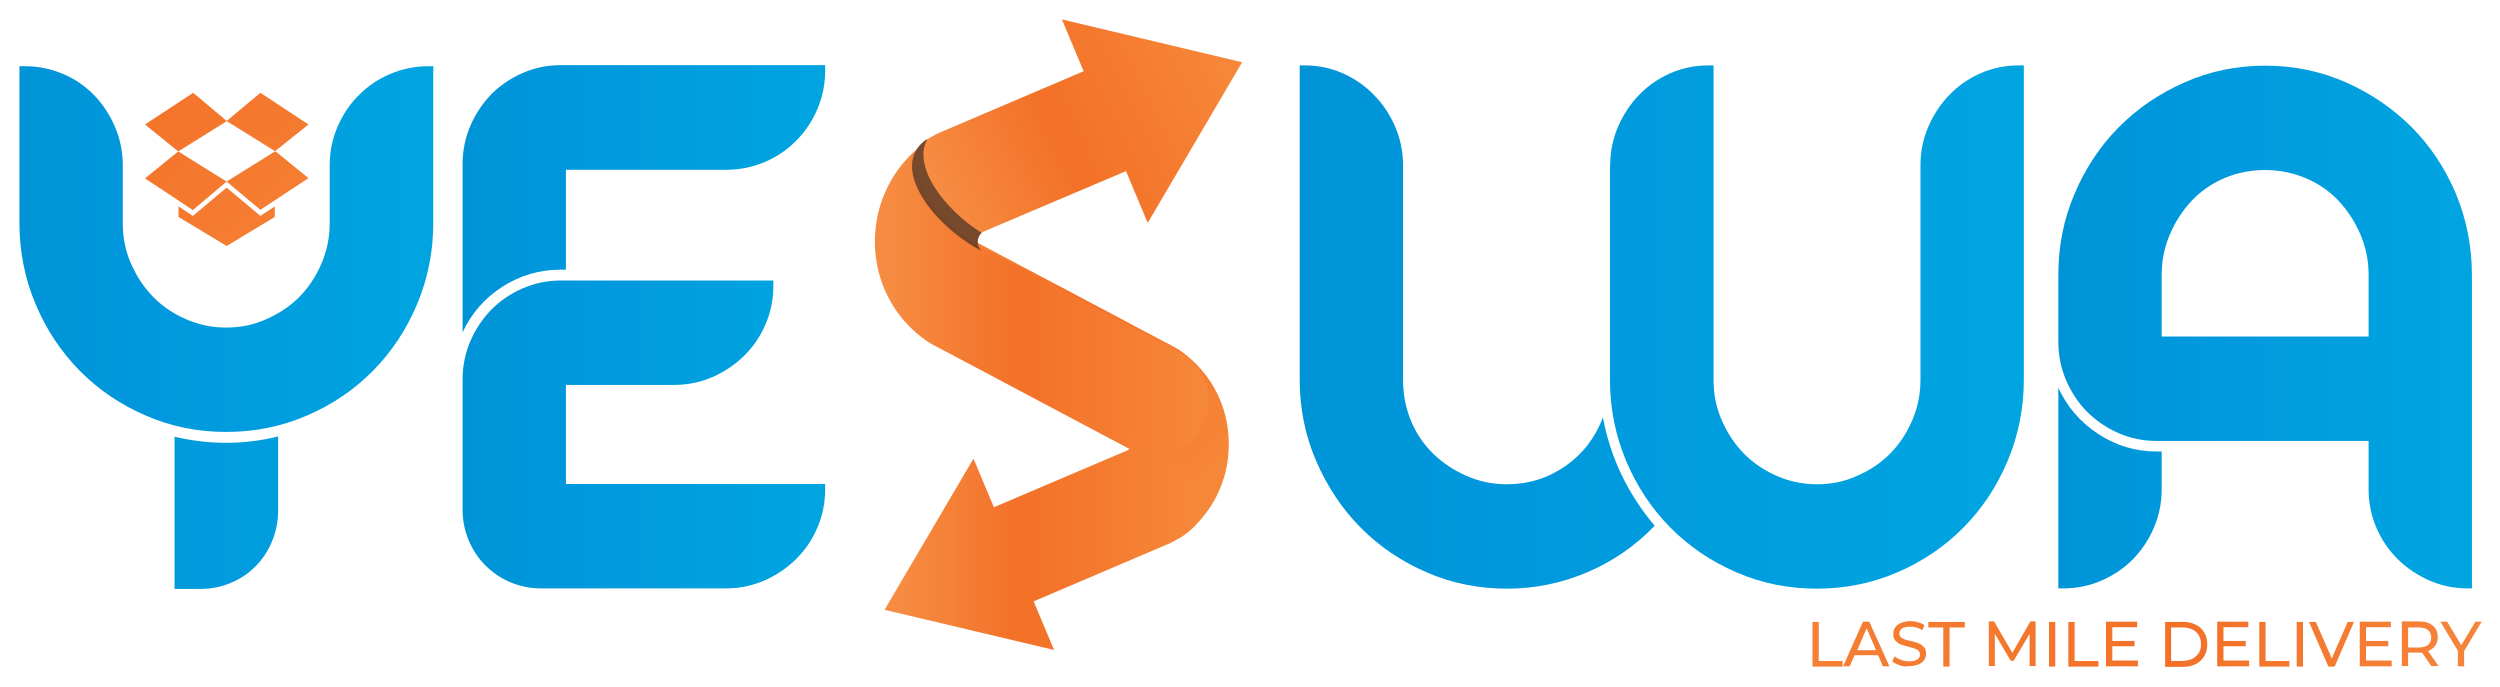<?xml version="1.0" encoding="UTF-8"?>
<!-- Generator: Adobe Illustrator 23.0.3, SVG Export Plug-In . SVG Version: 6.00 Build 0)  -->
<svg width="965" height="265" version="1.1" viewBox="0 0 965 265" xml:space="preserve" xmlns="http://www.w3.org/2000/svg">
<style type="text/css">
	.st0{fill:url(#SVGID_1_);}
	.st1{fill:url(#SVGID_2_);}
	.st2{fill:url(#SVGID_3_);}
	.st3{filter:url(#Adobe_OpacityMaskFilter);}
	.st4{filter:url(#Adobe_OpacityMaskFilter_1_);}
	.st5{mask:url(#SVGID_4_);fill:url(#SVGID_5_);}
	.st6{opacity:0.6;fill:url(#SVGID_6_);}
	.st7{fill:url(#SVGID_7_);}
	.st8{fill:url(#SVGID_8_);}
	.st9{fill:url(#SVGID_9_);}
	.st10{fill:url(#SVGID_10_);}
	.st11{fill:url(#SVGID_11_);}
	.st12{fill:url(#XMLID_8_);}
	.st13{fill:url(#SVGID_12_);}
	.st14{fill:url(#SVGID_13_);}
	.st15{fill:url(#SVGID_14_);}
	.st16{fill:url(#SVGID_15_);}
	.st17{fill:url(#SVGID_16_);}
	.st18{fill:url(#SVGID_17_);}
	.st19{fill:url(#SVGID_18_);}
	.st20{fill:url(#SVGID_19_);}
	.st21{fill:url(#SVGID_20_);}
	.st22{fill:url(#SVGID_21_);}
	.st23{fill:url(#SVGID_22_);}
	.st24{fill:url(#SVGID_23_);}
	.st25{fill:url(#SVGID_24_);}
	.st26{fill:url(#SVGID_25_);}
	.st27{fill:url(#SVGID_26_);}
	.st28{fill:url(#SVGID_27_);}
</style>
<linearGradient id="SVGID_1_" x1="802.32" x2="859.04" y1="-6.59" y2="110.18" gradientTransform="matrix(0 1.06 -1.02 0 467.01 -835.55)" gradientUnits="userSpaceOnUse">
	<stop stop-color="#F6883A" offset="0"/>
	<stop stop-color="#F37027" offset=".565"/>
	<stop stop-color="#F68C42" offset=".956"/>
</linearGradient>

<linearGradient id="SVGID_2_" x1="967.28" x2="856.11" y1="287.35" y2="165.13" gradientTransform="matrix(0 1.06 1.02 0 175.88 -835.55)" gradientUnits="userSpaceOnUse">
	<stop stop-color="#F6883A" offset="0"/>
	<stop stop-color="#F37027" offset=".565"/>
	<stop stop-color="#F68C42" offset=".956"/>
</linearGradient>

<linearGradient id="SVGID_3_" x1="400.57" x2="528.12" y1="497.3" y2="497.3" gradientTransform="matrix(-1.02 0 0 1.06 872.23 -414.28)" gradientUnits="userSpaceOnUse">
	<stop stop-color="#F6883A" offset="0"/>
	<stop stop-color="#F37027" offset=".565"/>
	<stop stop-color="#F68C42" offset=".956"/>
</linearGradient>

<defs><filter id="Adobe_OpacityMaskFilter" x="412.2" y="435.9" width="26.6" height="42.4" filterUnits="userSpaceOnUse">
		<feFlood result="back"/>
		<feBlend in="SourceGraphic" in2="back"/>
	</filter></defs>
<mask x="412.2" y="435.9" width="26.6" height="42.4" maskUnits="userSpaceOnUse">
	<g class="st3">
		<defs><filter id="Adobe_OpacityMaskFilter_1_" x="412.2" y="435.9" width="26.6" height="42.4" filterUnits="userSpaceOnUse">
				<feFlood result="back"/>
				<feBlend in="SourceGraphic" in2="back"/>
			</filter></defs>
		<mask id="SVGID_4_" x="412.2" y="435.9" width="26.6" height="42.4" maskUnits="userSpaceOnUse">
			
		</mask>
		
			<linearGradient id="SVGID_5_" x1="913.26" x2="842.45" y1="119.28" y2="98.641" gradientTransform="rotate(90 463.08 65.791)" gradientUnits="userSpaceOnUse">
			<stop stop-color="#fff" offset="0"/>
			<stop stop-color="#F6F6F6" offset=".085"/>
			<stop stop-color="#ddd" offset=".225"/>
			<stop stop-color="#B4B4B4" offset=".404"/>
			<stop stop-color="#7B7B7B" offset=".613"/>
			<stop stop-color="#333" offset=".846"/>
			<stop offset="1"/>
		</linearGradient>
		<path class="st5" d="m437.3 474.6c0.1-0.9 0.4-2.2 1.5-3.1-15-9.5-26.5-25.5-20.7-35.6-0.4 0.2-0.7 0.4-1.1 0.7-13.1 10.2 2.8 31.8 21.8 41.7-1.3-1.1-1.5-2.6-1.5-3.7z" mask="url(#SVGID_4_)"/>
	</g>
</mask>
<linearGradient id="SVGID_6_" x1="913.26" x2="842.45" y1="119.28" y2="98.641" gradientTransform="matrix(0 1.06 -1.02 0 467.01 -835.55)" gradientUnits="userSpaceOnUse">
	<stop stop-color="#231F20" offset="0"/>
	<stop stop-color="#231F20" offset="1"/>
</linearGradient>

<linearGradient id="SVGID_7_" x1="403.27" x2="524.39" y1="588.03" y2="588.03" gradientTransform="matrix(-1.02 0 0 1.06 872.23 -414.28)" gradientUnits="userSpaceOnUse">
	<stop stop-color="#F6883A" offset="0"/>
	<stop stop-color="#F37027" offset=".565"/>
	<stop stop-color="#F68C42" offset=".956"/>
</linearGradient>

<linearGradient id="SVGID_8_" x1="71.119" x2="229.21" y1="507.24" y2="507.24" gradientTransform="matrix(1.02 0 0 1.06 -72.418 -414.28)" gradientUnits="userSpaceOnUse">
	<stop stop-color="#0094D7" offset="0"/>
	<stop stop-color="#0098DD" offset=".299"/>
	<stop stop-color="#00A5E0" offset="1"/>
</linearGradient>

<linearGradient id="SVGID_9_" x1="240.38" x2="379" y1="507.1" y2="507.1" gradientTransform="matrix(1.02 0 0 1.06 -72.418 -414.28)" gradientUnits="userSpaceOnUse">
	<stop stop-color="#0094D7" offset="0"/>
	<stop stop-color="#0098DD" offset=".299"/>
	<stop stop-color="#00A5E0" offset="1"/>
</linearGradient>

<linearGradient id="SVGID_10_" x1="560.28" x2="837.23" y1="507.1" y2="507.1" gradientTransform="matrix(1.02 0 0 1.06 -72.418 -414.28)" gradientUnits="userSpaceOnUse">
	<stop stop-color="#0094D7" offset="0"/>
	<stop stop-color="#0098DD" offset=".299"/>
	<stop stop-color="#00A5E0" offset="1"/>
</linearGradient>

<linearGradient id="SVGID_11_" x1="850.4" x2="1008.5" y1="507.1" y2="507.1" gradientTransform="matrix(1.02 0 0 1.06 -72.418 -414.28)" gradientUnits="userSpaceOnUse">
	<stop stop-color="#0094D7" offset="0"/>
	<stop stop-color="#0098DD" offset=".299"/>
	<stop stop-color="#00A5E0" offset="1"/>
</linearGradient>


<g transform="matrix(.99 0 0 .962 7.5 7.5)"><g stroke-width="1.04"><path class="st0" d="m375.15 92.993c-19.38-10.604-35.597-33.507-22.235-44.217 1.428-0.954 2.856-1.803 4.386-2.651 0.408-0.212 0.918-0.424 1.326-0.636l56.303-24.706-8.466-20.783 70.276 17.178-36.821 64.47-8.466-20.783-55.589 24.282c-1.734 1.06-2.142 2.651-2.244 3.923 0 1.06 0.204 2.651 1.53 3.923z" fill="url(#SVGID_1_)"/><path class="st1" d="m451.75 208.57c11.526-7.847 18.87-20.677 19.686-35.204 1.02-16.33-6.12-31.493-19.176-40.718-0.612-0.424-1.224-0.848-1.938-1.166l-12.648-6.892-26.417-14.421-42.431-23.116-9.18 4.984c-6.528 3.499-10.506 10.498-10.506 18.132 0 7.635 4.08 14.633 10.506 18.132l70.99 38.703c18.258 9.861 33.455 31.387 21.113 41.566z" fill="url(#SVGID_2_)"/><path class="st2" d="m442.67 177.72-45.083-24.6-28.151-15.375-13.464-7.316c-0.714-0.424-1.428-0.848-2.04-1.272-12.954-9.119-20.4-23.964-20.4-39.976 0-1.06 0-2.121 0.102-3.287 1.02-15.481 8.772-29.266 21.113-37.537-13.362 10.816 2.856 33.719 22.235 44.217l75.478 41.142c6.936 3.817 11.22 11.24 11.22 19.299 0 8.059-4.284 15.481-11.22 19.299z" fill="url(#SVGID_3_)"/><path class="st6" d="m373.62 88.964c0.102-0.954 0.408-2.333 1.53-3.287-15.3-10.073-27.029-27.039-21.113-37.749-0.408 0.212-0.714 0.424-1.122 0.742-13.362 10.816 2.856 33.719 22.235 44.217-1.326-1.166-1.53-2.757-1.53-3.923z" fill="url(#SVGID_6_)"/><path class="st7" d="m403.4 253-7.956-19.511 52.937-23.222c0.408-0.212 0.816-0.424 1.224-0.636 1.428-0.742 2.856-1.591 4.182-2.545 2.55-1.591 0 0 0 0 2.244-1.591 4.794-3.711 5.814-5.726 6.018-12.194-11.628-27.569-26.825-35.84 1.224 1.166 1.428 2.651 1.428 3.711-0.102 1.166-0.51 2.651-2.04 3.605l-52.223 22.904-7.956-19.511-34.679 60.653z" fill="url(#SVGID_7_)"/><path class="st8" d="m161.36 18.768v62.879c0 11.558-2.142 22.374-6.324 32.659-4.182 10.179-9.894 19.086-17.238 26.721-7.344 7.635-15.912 13.573-25.703 17.92-9.792 4.348-20.297 6.574-31.415 6.574s-21.521-2.121-31.415-6.574c-9.792-4.348-18.36-10.285-25.703-17.92-7.344-7.635-13.056-16.542-17.238-26.721-4.182-10.179-6.324-21.101-6.324-32.659v-62.879h2.04c5.304 0 10.2 1.06 14.892 3.075 4.692 2.015 8.67 4.878 12.138 8.483 3.366 3.605 6.12 7.847 8.16 12.724 2.04 4.878 3.06 10.073 3.06 15.481v23.116c0 5.832 1.02 11.346 3.264 16.436 2.142 5.09 4.998 9.437 8.568 13.254 3.57 3.711 7.854 6.786 12.75 8.907 4.896 2.227 10.098 3.393 15.81 3.393 5.406 0 10.71-1.06 15.606-3.393 4.998-2.227 9.282-5.196 12.852-8.907 3.57-3.711 6.426-8.165 8.568-13.254 2.142-5.09 3.264-10.498 3.264-16.436v-23.116c0-5.514 1.02-10.604 3.06-15.481 2.04-4.878 4.794-9.119 8.364-12.724 3.468-3.605 7.548-6.468 12.24-8.483 4.692-2.015 9.69-3.075 14.892-3.075zm-60.484 148.56v29.796c0 4.241-0.816 8.271-2.346 12.194-1.53 3.817-3.672 7.21-6.426 10.073-2.754 2.863-5.916 5.09-9.69 6.68-3.672 1.591-7.548 2.439-11.73 2.439h-10.2v-61.077c13.566 3.287 27.029 3.287 40.391-0.106z" fill="url(#SVGID_8_)"/><path class="st9" d="m314.15 18.45v2.121c0 5.514-1.02 10.604-3.06 15.481-2.04 4.878-4.794 9.119-8.364 12.724-3.468 3.605-7.548 6.468-12.24 8.483-4.692 2.015-9.69 3.075-14.892 3.075h-62.524v40.082h-2.04c-8.16 0-15.708 2.227-22.643 6.786-6.936 4.559-12.138 10.71-15.606 18.344v-67.439c0-5.514 1.02-10.604 3.06-15.481 2.04-4.878 4.794-9.013 8.16-12.618 3.366-3.499 7.446-6.362 12.138-8.483 4.692-2.121 9.69-3.181 14.892-3.181h103.12zm0 167.96v2.121c0 5.514-1.02 10.604-3.06 15.481-2.04 4.878-4.794 9.013-8.364 12.618-3.468 3.499-7.548 6.362-12.24 8.483s-9.69 3.181-14.892 3.181h-72.418c-4.08 0-7.956-0.848-11.73-2.439-3.672-1.591-6.936-3.923-9.792-6.786-2.856-2.969-4.998-6.362-6.528-10.179-1.53-3.817-2.346-7.847-2.346-12.194v-52.17c0-5.514 1.02-10.604 3.06-15.481 2.04-4.878 4.794-9.013 8.16-12.618 3.366-3.499 7.446-6.362 12.138-8.483 4.692-2.121 9.69-3.181 14.892-3.181h82.924v2.121c0 5.514-1.02 10.604-3.06 15.481-2.04 4.878-4.794 9.013-8.364 12.618-3.468 3.499-7.548 6.362-12.24 8.483s-9.69 3.181-14.892 3.181h-42.329v39.763z" fill="url(#SVGID_9_)"/><path class="st10" d="m617.39 159.69c2.958 16.223 9.69 30.644 20.196 43.475-7.548 8.059-16.32 14.315-26.315 18.662-9.894 4.348-20.399 6.574-31.211 6.574-11.118 0-21.521-2.121-31.415-6.574-9.792-4.348-18.36-10.285-25.703-17.92-7.344-7.635-13.056-16.542-17.34-26.721-4.284-10.179-6.426-21.101-6.426-32.659v-126.08h2.04c5.202 0 10.098 1.06 14.79 3.181 4.59 2.121 8.67 4.984 12.138 8.695 3.468 3.605 6.222 7.847 8.262 12.724 2.04 4.878 3.06 10.073 3.06 15.481v85.995c0 5.832 1.02 11.346 3.06 16.436 2.04 5.09 4.896 9.437 8.67 13.254 3.672 3.711 8.058 6.68 12.954 8.907 4.896 2.227 10.2 3.393 15.81 3.393 8.364 0 16.014-2.439 22.847-7.316 6.732-4.878 11.628-11.346 14.586-19.511zm2.856-101.16c0-5.514 1.02-10.604 3.06-15.481 2.04-4.878 4.794-9.119 8.16-12.724s7.446-6.574 12.138-8.695c4.692-2.121 9.69-3.181 14.892-3.181h2.04v126.08c0 5.832 1.02 11.346 3.264 16.436 2.142 5.09 4.998 9.437 8.568 13.254 3.57 3.711 7.854 6.68 12.75 8.907 4.896 2.227 10.098 3.393 15.81 3.393 5.406 0 10.71-1.06 15.606-3.393 4.998-2.227 9.282-5.196 12.852-8.907 3.57-3.711 6.426-8.165 8.568-13.254 2.142-5.09 3.264-10.498 3.264-16.436v-85.995c0-5.514 1.02-10.604 3.06-15.481 2.04-4.878 4.794-9.119 8.16-12.724 3.366-3.605 7.446-6.574 12.138-8.695 4.692-2.121 9.69-3.181 14.892-3.181h2.04v126.08c0 11.558-2.142 22.374-6.324 32.659-4.182 10.179-9.894 19.086-17.238 26.721-7.344 7.635-15.912 13.573-25.703 17.92-9.792 4.348-20.298 6.574-31.415 6.574s-21.521-2.121-31.415-6.574c-9.792-4.348-18.36-10.285-25.703-17.92-7.344-7.635-13.056-16.542-17.238-26.721-4.182-10.179-6.324-21.101-6.324-32.659v-85.995z" fill="url(#SVGID_10_)"/><path class="st11" d="m956.23 102.64v125.65h-1.734c-5.304 0-10.2-1.06-14.892-3.181-4.692-2.121-8.772-4.984-12.24-8.483-3.468-3.499-6.324-7.741-8.364-12.618-2.04-4.878-3.06-10.073-3.06-15.481v-19.405h-82.72c-5.304 0-10.2-1.06-14.892-3.181-4.692-2.121-8.67-4.984-12.138-8.483-3.366-3.499-6.12-7.741-8.16-12.618-2.04-4.878-3.06-10.073-3.06-15.481v-26.721c0-11.558 2.04-22.374 6.324-32.659 4.182-10.179 9.894-19.086 17.238-26.721 7.344-7.635 15.912-13.573 25.703-18.026s20.298-6.68 31.415-6.68c11.118 0 21.521 2.227 31.415 6.68 9.792 4.454 18.36 10.498 25.703 18.026 7.344 7.635 13.056 16.542 17.238 26.721 4.08 10.179 6.222 21.101 6.222 32.659zm-120.97 85.889c0 5.514-1.02 10.604-3.06 15.481-2.04 4.878-4.794 9.013-8.16 12.618-3.366 3.499-7.446 6.362-12.138 8.483s-9.69 3.181-14.892 3.181h-2.04v-80.481c3.468 7.741 8.67 13.891 15.606 18.556 6.936 4.666 14.484 6.998 22.643 6.998h2.04zm80.68-61.289v-24.706c0-5.938-1.122-11.346-3.264-16.436-2.142-5.09-4.998-9.543-8.568-13.467-3.57-3.817-7.854-6.892-12.852-9.013-4.998-2.121-10.2-3.181-15.606-3.181-5.61 0-10.914 1.06-15.81 3.181-4.896 2.121-9.078 5.09-12.75 9.013-3.57 3.817-6.426 8.377-8.568 13.467-2.142 5.09-3.264 10.604-3.264 16.436v24.706z" fill="url(#SVGID_11_)"/></g><g id="XMLID_1_" transform="matrix(1.02 0 0 1.06 -72.418 -414.28)">
	
		<linearGradient id="XMLID_8_" x1="215.03" x2="37.53" y1="511.89" y2="318.14" gradientUnits="userSpaceOnUse">
			<stop stop-color="#F6883A" offset="0"/>
			<stop stop-color="#F37027" offset=".565"/>
			<stop stop-color="#F68C42" offset=".956"/>
		</linearGradient>
		<path id="XMLID_43_" class="st12" d="m131.7 440.8-12.7-10.2 18.4-12 12.9 10.7-18.6 11.5 18.5 11.4-12.9 10.8-18.3-12zm18.5 11.4 12.9 10.7 18.4-12-12.7-10.2zm31.3-21.6-18.4-12-12.9 10.7 18.5 11.4zm-31.3 23.9-12.9 10.7-5.5-3.6v4l18.4 11 18.4-11v-4l-5.5 3.6z" fill="url(#XMLID_8_)"/>
	
</g><g transform="matrix(1.02 0 0 1.06 -72.418 -414.28)">
	<linearGradient id="SVGID_12_" x1="676.89" x2="1057.2" y1="612.55" y2="681.97" gradientUnits="userSpaceOnUse">
		<stop stop-color="#F6883A" offset="0"/>
		<stop stop-color="#F37027" offset=".565"/>
		<stop stop-color="#F68C42" offset=".956"/>
	</linearGradient>
	<path class="st13" d="m756.4 618.9h2.4v14.8h9.1v2.1h-11.5z" fill="url(#SVGID_12_)"/>
	<linearGradient id="SVGID_13_" x1="677.4" x2="1057.7" y1="609.79" y2="679.21" gradientUnits="userSpaceOnUse">
		<stop stop-color="#F6883A" offset="0"/>
		<stop stop-color="#F37027" offset=".565"/>
		<stop stop-color="#F68C42" offset=".956"/>
	</linearGradient>
	<path class="st14" d="m781.5 631.5h-9l-1.9 4.2h-2.5l7.6-16.9h2.4l7.7 16.9h-2.5zm-0.8-1.9-3.6-8.3-3.6 8.3z" fill="url(#SVGID_13_)"/>
	<linearGradient id="SVGID_14_" x1="678.05" x2="1058.3" y1="606.21" y2="675.62" gradientUnits="userSpaceOnUse">
		<stop stop-color="#F6883A" offset="0"/>
		<stop stop-color="#F37027" offset=".565"/>
		<stop stop-color="#F68C42" offset=".956"/>
	</linearGradient>
	<path class="st15" d="m789.7 635.3c-1.2-0.4-2.1-0.9-2.8-1.5l0.9-1.9c0.6 0.6 1.5 1 2.5 1.4s2 0.5 3.1 0.5c1.4 0 2.4-0.2 3.1-0.7s1-1.1 1-1.9c0-0.6-0.2-1-0.6-1.4s-0.8-0.6-1.4-0.8-1.3-0.4-2.3-0.7c-1.3-0.3-2.3-0.6-3.1-0.9s-1.4-0.8-2-1.4-0.8-1.5-0.8-2.6c0-0.9 0.2-1.7 0.7-2.4s1.2-1.3 2.2-1.7 2.2-0.7 3.6-0.7c1 0 2 0.1 2.9 0.4 1 0.3 1.8 0.6 2.5 1.1l-0.8 1.9c-0.7-0.4-1.5-0.8-2.3-1s-1.6-0.3-2.4-0.3c-1.4 0-2.4 0.2-3.1 0.7s-1 1.1-1 1.9c0 0.6 0.2 1 0.6 1.4s0.9 0.6 1.4 0.8c0.6 0.2 1.3 0.4 2.3 0.6 1.3 0.3 2.3 0.6 3.1 0.9s1.4 0.8 2 1.4 0.8 1.5 0.8 2.5c0 0.9-0.2 1.7-0.7 2.4s-1.2 1.3-2.2 1.7-2.2 0.6-3.6 0.6c-1.2 0.3-2.5 0.1-3.6-0.3z" fill="url(#SVGID_14_)"/>
	<linearGradient id="SVGID_15_" x1="678.6" x2="1058.9" y1="603.2" y2="672.61" gradientUnits="userSpaceOnUse">
		<stop stop-color="#F6883A" offset="0"/>
		<stop stop-color="#F37027" offset=".565"/>
		<stop stop-color="#F68C42" offset=".956"/>
	</linearGradient>
	<path class="st16" d="m806.5 621h-5.8v-2.1h13.9v2.1h-5.8v14.8h-2.4v-14.8z" fill="url(#SVGID_15_)"/>
	<linearGradient id="SVGID_16_" x1="679.31" x2="1059.6" y1="599.29" y2="668.7" gradientUnits="userSpaceOnUse">
		<stop stop-color="#F6883A" offset="0"/>
		<stop stop-color="#F37027" offset=".565"/>
		<stop stop-color="#F68C42" offset=".956"/>
	</linearGradient>
	<path class="st17" d="m839.4 635.7v-12.3l-6.1 10.2h-1.1l-6.1-10.2v12.2h-2.3v-16.9h2l7 11.9 6.9-11.9h2v16.9h-2.3z" fill="url(#SVGID_16_)"/>
	<linearGradient id="SVGID_17_" x1="679.81" x2="1060.1" y1="596.59" y2="666.01" gradientUnits="userSpaceOnUse">
		<stop stop-color="#F6883A" offset="0"/>
		<stop stop-color="#F37027" offset=".565"/>
		<stop stop-color="#F68C42" offset=".956"/>
	</linearGradient>
	<path class="st18" d="m846.8 618.9h2.4v16.9h-2.4z" fill="url(#SVGID_17_)"/>
	<linearGradient id="SVGID_18_" x1="680.05" x2="1060.3" y1="595.27" y2="664.69" gradientUnits="userSpaceOnUse">
		<stop stop-color="#F6883A" offset="0"/>
		<stop stop-color="#F37027" offset=".565"/>
		<stop stop-color="#F68C42" offset=".956"/>
	</linearGradient>
	<path class="st19" d="m854.2 618.9h2.4v14.8h9.1v2.1h-11.5z" fill="url(#SVGID_18_)"/>
	<linearGradient id="SVGID_19_" x1="680.66" x2="1060.9" y1="591.91" y2="661.32" gradientUnits="userSpaceOnUse">
		<stop stop-color="#F6883A" offset="0"/>
		<stop stop-color="#F37027" offset=".565"/>
		<stop stop-color="#F68C42" offset=".956"/>
	</linearGradient>
	<path class="st20" d="m880.8 633.6v2.1h-12.2v-16.9h11.9v2.1h-9.5v5.2h8.5v2h-8.5v5.4h9.8z" fill="url(#SVGID_19_)"/>
	<linearGradient id="SVGID_20_" x1="681.33" x2="1061.6" y1="588.24" y2="657.65" gradientUnits="userSpaceOnUse">
		<stop stop-color="#F6883A" offset="0"/>
		<stop stop-color="#F37027" offset=".565"/>
		<stop stop-color="#F68C42" offset=".956"/>
	</linearGradient>
	<path class="st21" d="m891.2 618.9h7.1c1.8 0 3.4 0.4 4.7 1.1 1.4 0.7 2.5 1.7 3.2 3 0.8 1.3 1.1 2.7 1.1 4.4s-0.4 3.1-1.1 4.4c-0.8 1.3-1.8 2.3-3.2 3s-3 1.1-4.7 1.1h-7.1zm6.9 14.7c1.4 0 2.6-0.3 3.6-0.8s1.8-1.3 2.4-2.2c0.6-1 0.8-2.1 0.8-3.3 0-1.3-0.3-2.4-0.8-3.3-0.6-1-1.4-1.7-2.4-2.2s-2.2-0.8-3.6-0.8h-4.6v12.7h4.6z" fill="url(#SVGID_20_)"/>
	<linearGradient id="SVGID_21_" x1="682.03" x2="1062.3" y1="584.4" y2="653.81" gradientUnits="userSpaceOnUse">
		<stop stop-color="#F6883A" offset="0"/>
		<stop stop-color="#F37027" offset=".565"/>
		<stop stop-color="#F68C42" offset=".956"/>
	</linearGradient>
	<path class="st22" d="m923.3 633.6v2.1h-12.2v-16.9h11.9v2.1h-9.5v5.2h8.5v2h-8.5v5.4h9.8z" fill="url(#SVGID_21_)"/>
	<linearGradient id="SVGID_22_" x1="682.4" x2="1062.7" y1="582.39" y2="651.8" gradientUnits="userSpaceOnUse">
		<stop stop-color="#F6883A" offset="0"/>
		<stop stop-color="#F37027" offset=".565"/>
		<stop stop-color="#F68C42" offset=".956"/>
	</linearGradient>
	<path class="st23" d="m927.2 618.9h2.4v14.8h9.1v2.1h-11.5z" fill="url(#SVGID_22_)"/>
	<linearGradient id="SVGID_23_" x1="682.86" x2="1063.1" y1="579.86" y2="649.27" gradientUnits="userSpaceOnUse">
		<stop stop-color="#F6883A" offset="0"/>
		<stop stop-color="#F37027" offset=".565"/>
		<stop stop-color="#F68C42" offset=".956"/>
	</linearGradient>
	<path class="st24" d="m941.5 618.9h2.4v16.9h-2.4z" fill="url(#SVGID_23_)"/>
	<linearGradient id="SVGID_24_" x1="683.37" x2="1063.6" y1="577.06" y2="646.47" gradientUnits="userSpaceOnUse">
		<stop stop-color="#F6883A" offset="0"/>
		<stop stop-color="#F37027" offset=".565"/>
		<stop stop-color="#F68C42" offset=".956"/>
	</linearGradient>
	<path class="st25" d="m963.4 618.9-7.4 16.9h-2.4l-7.4-16.9h2.6l6.1 13.8 6.1-13.8z" fill="url(#SVGID_24_)"/>
	<linearGradient id="SVGID_25_" x1="683.79" x2="1064.1" y1="574.77" y2="644.18" gradientUnits="userSpaceOnUse">
		<stop stop-color="#F6883A" offset="0"/>
		<stop stop-color="#F37027" offset=".565"/>
		<stop stop-color="#F68C42" offset=".956"/>
	</linearGradient>
	<path class="st26" d="m977.8 633.6v2.1h-12.2v-16.9h11.9v2.1h-9.5v5.2h8.5v2h-8.5v5.4h9.8z" fill="url(#SVGID_25_)"/>
	<linearGradient id="SVGID_26_" x1="684.24" x2="1064.5" y1="572.29" y2="641.7" gradientUnits="userSpaceOnUse">
		<stop stop-color="#F6883A" offset="0"/>
		<stop stop-color="#F37027" offset=".565"/>
		<stop stop-color="#F68C42" offset=".956"/>
	</linearGradient>
	<path class="st27" d="m993 635.7-3.6-5.2h-1.1-4.2v5.1h-2.4v-16.9h6.6c2.2 0 3.9 0.5 5.2 1.6 1.3 1 1.9 2.5 1.9 4.3 0 1.3-0.3 2.4-1 3.3-0.6 0.9-1.6 1.6-2.7 2l4 5.7h-2.7zm-1.3-8.1c0.8-0.7 1.2-1.6 1.2-2.8s-0.4-2.2-1.2-2.8c-0.8-0.7-2-1-3.5-1h-4.1v7.6h4.1c1.6-0.1 2.7-0.4 3.5-1z" fill="url(#SVGID_26_)"/>
	<linearGradient id="SVGID_27_" x1="684.95" x2="1065.2" y1="568.39" y2="637.81" gradientUnits="userSpaceOnUse">
		<stop stop-color="#F6883A" offset="0"/>
		<stop stop-color="#F37027" offset=".565"/>
		<stop stop-color="#F68C42" offset=".956"/>
	</linearGradient>
	<path class="st28" d="m1005.5 629.9v5.8h-2.4v-5.9l-6.7-11h2.6l5.4 8.9 5.4-8.9h2.4z" fill="url(#SVGID_27_)"/>
</g></g>
</svg>
